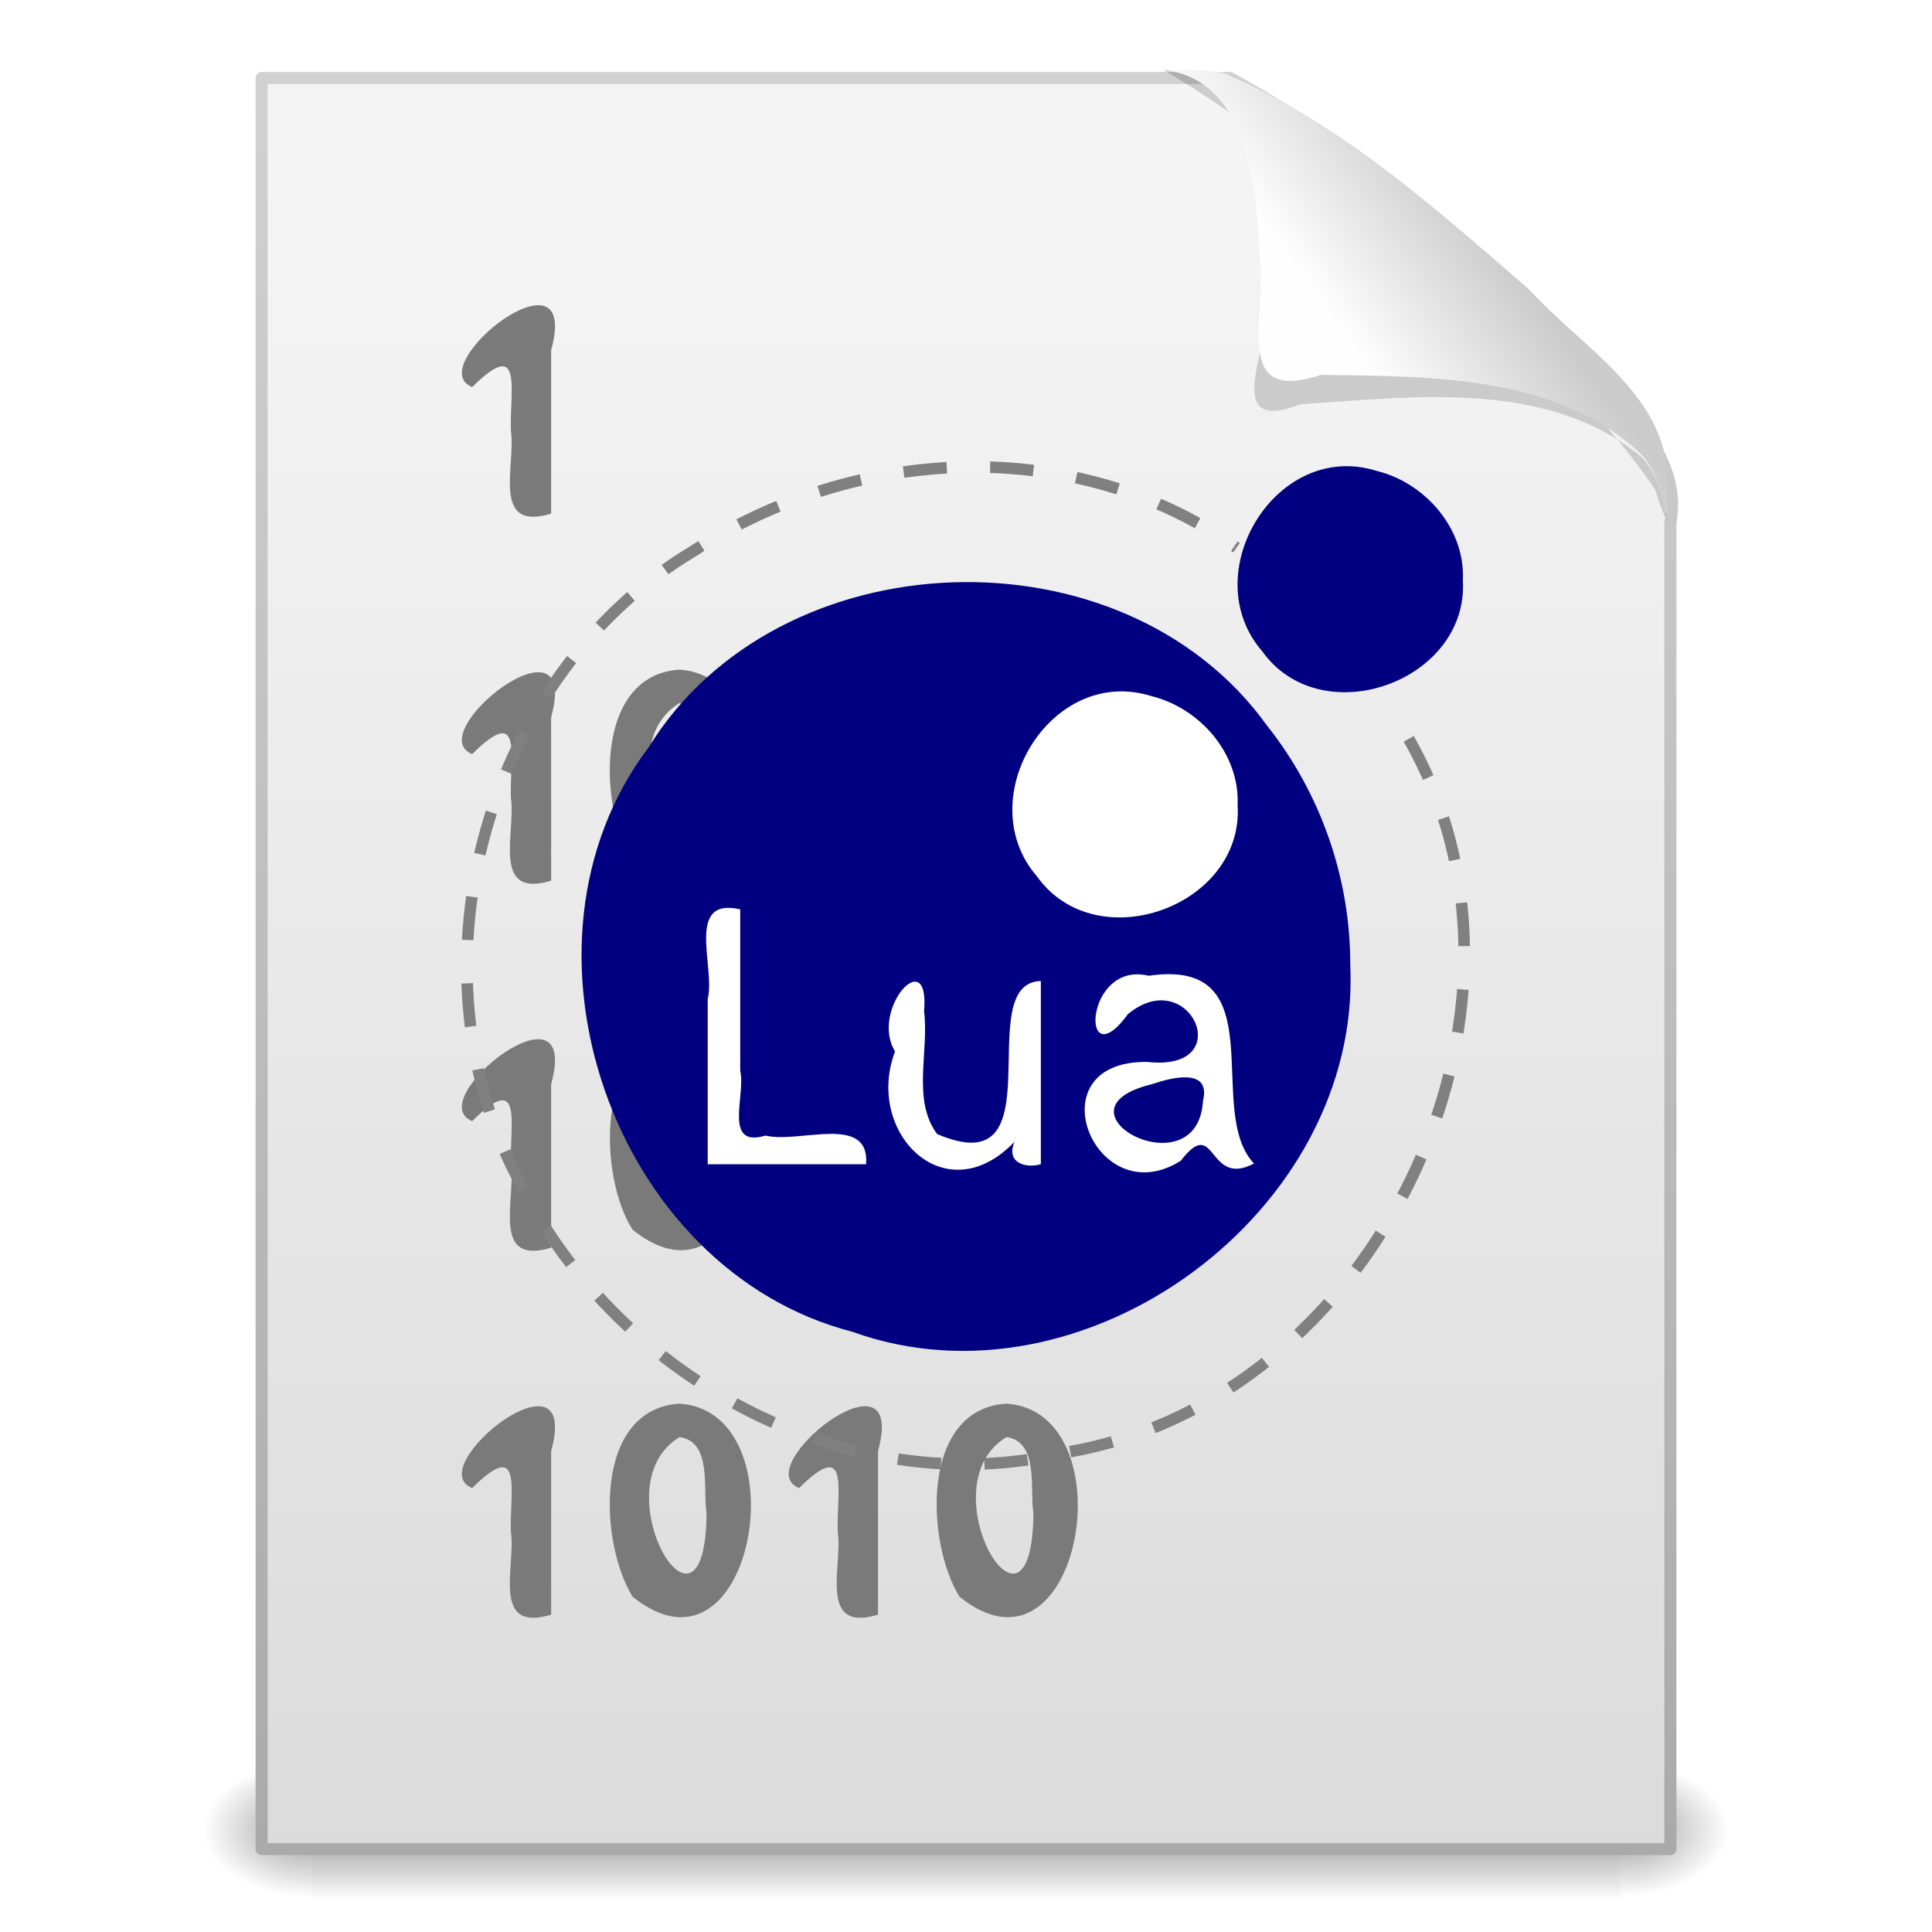 <?xml version="1.0" encoding="UTF-8" standalone="no"?><!DOCTYPE svg PUBLIC "-//W3C//DTD SVG 1.1//EN" "http://www.w3.org/Graphics/SVG/1.1/DTD/svg11.dtd"><svg xmlns="http://www.w3.org/2000/svg" xmlns:xlink="http://www.w3.org/1999/xlink" height="64" version="1.1" viewBox="0 0 48 48" width="64"><defs><linearGradient id="a"><stop offset="0"/><stop offset="1" stop-opacity="0"/></linearGradient><linearGradient gradientTransform="matrix(.07 0 0 .015 -1.45 38.629)" gradientUnits="userSpaceOnUse" id="k" x1="302.86" x2="302.86" y1="366.65" y2="609.51"><stop offset="0" stop-opacity="0"/><stop offset="0.5"/><stop offset="1" stop-opacity="0"/></linearGradient><radialGradient cx="605.71" cy="486.65" gradientTransform="matrix(-.024 0 0 .015 21.522 38.629)" gradientUnits="userSpaceOnUse" id="n" r="117.14" xlink:href="#a"/><radialGradient cx="605.71" cy="486.65" gradientTransform="matrix(.024 0 0 .015 26.478 38.629)" gradientUnits="userSpaceOnUse" id="o" r="117.14" xlink:href="#a"/><linearGradient gradientTransform="translate(-0 -.561)" gradientUnits="userSpaceOnUse" id="l" x1="25.132" x2="25.132" y1="6.729" y2="47.013"><stop offset="0" stop-color="#f4f4f4"/><stop offset="1" stop-color="#dbdbdb"/></linearGradient><linearGradient gradientTransform="matrix(.807 0 0 .936 59.41 -1.676)" gradientUnits="userSpaceOnUse" id="m" x1="-51.786" x2="-51.786" y1="50.786" y2="2.906"><stop offset="0" stop-color="#aaa"/><stop offset="1" stop-color="#d2d2d2"/></linearGradient><filter color-interpolation-filters="sRGB" height="1.329" id="i" width="1.297" x="-0.148" y="-0.164"><feGaussianBlur stdDeviation="0.774"/></filter><linearGradient gradientTransform="matrix(.998 0 0 1.041 .172 .333)" gradientUnits="userSpaceOnUse" id="j" x1="32.892" x2="36.358" y1="8.059" y2="5.457"><stop offset="0" stop-color="#fefefe"/><stop offset="1" stop-color="#cbcbcb"/></linearGradient></defs><g><g transform="matrix(.956 0 0 .956 1.053 1.545)"><path d="m7 44.266h34v3.734h-34v-3.734z" fill="url(#k)" opacity="0.402"/><path d="m7 44.266v3.734c-2.188 0.356-4.447-2.742-1.411-3.508 0.454-0.153 0.933-0.225 1.411-0.225z" fill="url(#n)" opacity="0.402"/><path d="m41 44.266v3.734c2.188 0.356 4.447-2.742 1.411-3.508-0.454-0.153-0.933-0.225-1.411-0.225z" fill="url(#o)" opacity="0.402"/></g><path d="m6.5 1.939h24.061c3.434 1.893 6.466 4.502 9.143 7.357 0.889 1.07 2.076 2.192 1.796 3.698v32.945h-35v-44z" fill="url(#l)" stroke="url(#m)" stroke-linejoin="round" stroke-width="0.3"/><path d="m13.694 12.762c-1.503 0.454-0.874-1.206-1.001-2.056-0.039-0.98 0.33-2.371-0.962-1.089-1.285-0.522 2.719-3.673 1.962-0.918 6e-5 1.354-1.2e-4 2.709 9e-5 4.062zm0 9.118c-1.503 0.454-0.874-1.206-1.001-2.056-0.039-0.98 0.33-2.371-0.962-1.089-1.285-0.522 2.719-3.673 1.962-0.918 6e-5 1.354-1.2e-4 2.709 9e-5 4.062zm3.191-5.243c3.046 0.211 1.841 7.222-1.168 4.797-0.83-1.336-0.984-4.664 1.168-4.797zm0 0.83c-2.029 1.23 0.643 5.697 0.669 1.882-0.093-0.557 0.141-1.779-0.669-1.882zm-3.191 13.531c-1.503 0.454-0.874-1.206-1.001-2.056-0.039-0.98 0.33-2.371-0.962-1.089-1.285-0.522 2.719-3.673 1.962-0.918 6e-5 1.354-1.2e-4 2.709 9e-5 4.062zm3.191-5.243c3.046 0.211 1.841 7.222-1.168 4.797-0.834-1.288-0.966-4.719 1.168-4.797zm0 0.83c-2.029 1.23 0.643 5.697 0.669 1.882-0.098-0.572 0.15-1.76-0.669-1.882zm4.93 4.413c-1.503 0.454-0.874-1.206-1.001-2.056-0.039-0.98 0.33-2.371-0.962-1.089-1.285-0.522 2.719-3.673 1.962-0.918 7e-5 1.354-1.3e-4 2.709 1e-4 4.062zm-8.121 9.118c-1.503 0.454-0.874-1.206-1.001-2.056-0.039-0.98 0.33-2.371-0.962-1.089-1.285-0.522 2.719-3.673 1.962-0.918 6e-5 1.354-1.2e-4 2.709 9e-5 4.062zm3.191-5.243c3.046 0.211 1.841 7.222-1.168 4.797-0.83-1.336-0.984-4.664 1.168-4.797zm0 0.83c-2.029 1.23 0.643 5.697 0.669 1.882-0.098-0.572 0.15-1.76-0.669-1.882zm4.93 4.413c-1.503 0.454-0.874-1.206-1.001-2.056-0.039-0.98 0.33-2.371-0.962-1.089-1.285-0.522 2.719-3.673 1.962-0.918 7e-5 1.354-1.3e-4 2.709 1e-4 4.062zm3.191-5.243c3.046 0.211 1.841 7.222-1.168 4.797-0.83-1.336-0.984-4.664 1.168-4.797zm0 0.83c-2.029 1.23 0.643 5.697 0.669 1.882-0.098-0.572 0.15-1.76-0.669-1.882z" fill="#7a7a7a"/><g fill-rule="evenodd" transform="translate(.269 -.628)"><path d="m28.625 2.36c2.684 0.056 2.837 3.424 2.635 5.421 0.171 1.221-1.349 3.716 0.788 2.89 2.788-0.182 6.077-0.619 8.408 1.264 0.653 0.493 0.926 2.6 0.399 0.859-2.206-3.227-5.507-5.498-8.536-7.893-1.207-0.879-2.4-1.791-3.695-2.54z" filter="url(#i)" opacity="0.4"/><path d="m28.626 2.36c2.24 0.26 2.311 3.151 2.429 4.896 0.088 1.443-0.643 3.396 1.496 2.685 2.691 0.043 5.823-0.015 7.918 1.94 0.767 0.721 0.675 2.667 0.683 0.656 6e-3 -2.095-2.159-3.305-3.436-4.723-2.334-2.019-4.702-4.149-7.571-5.367-0.497-0.108-1.014-0.076-1.52-0.087z" fill="url(#j)"/></g></g><g transform="matrix(.854 0 0 .854 3.495 4.291)"><path d="m36.889 16.47c4.531 7.931-0.998 19.255-9.956 20.755-6.411 1.553-13.245-2.252-16.02-8.083-3.187-6.197-0.823-14.557 5.171-18.138 4.697-3.071 11.121-3.403 15.797-0.096" fill="none" stroke="#808080" stroke-dasharray="1.262" stroke-width="0.336"/><path d="m35.189 23.034c0.346 7.179-7.733 13.128-14.488 10.684-6.959-1.793-10.263-11.268-5.925-16.998 3.768-6.12 13.798-6.475 17.99-0.637 1.56 1.956 2.43 4.45 2.423 6.952z" fill="#000080" stroke-width="0.032"/><path d="m31.913 18.402c0.182 2.945-4.114 4.49-5.84 2.067-1.952-2.255 0.408-6.154 3.325-5.244 1.418 0.347 2.583 1.679 2.514 3.177z" fill="#fff" stroke-width="0.032"/><path d="m38.465 11.85c0.182 2.946-4.115 4.491-5.84 2.068-1.952-2.255 0.408-6.155 3.326-5.245 1.418 0.347 2.583 1.679 2.515 3.177z" fill="#000080" stroke-width="0.032"/><g fill="#fff" transform="matrix(.032 0 0 .032 9.014 8.042)"><path d="m377.82 650.11c3.593-46.276-61.082-18.557-91.463-26.067-38.949 11.684-17.7-36.83-22.977-58.818v-146.86c-50.539-11.519-22.28 53.056-29.564 81.695v150.06h144.01"/><path d="m536.7 650.11v-166.58c-64.593 1.645 16.967 186.76-94.264 139.16-23.106-30.823-7.268-74.658-11.914-111.89 5.372-62.091-49.587-1.357-26.395 36.767-27.857 73.612 45.63 148.02 108.73 82.029-8.365 18.843 9.725 24.653 23.842 20.506"/><path d="m730.5 649.47c-45.851-47.918 20.774-187.7-95.669-170.73-59.133-14.166-62.654 95.052-18.978 34.904 56.118-46.612 100.93 52.631 17.852 43.459-104.66-1.622-48.086 139.37 30.202 89.838 32.581-42.477 23.645 25.044 66.594 2.533m-46.413-56.903c-4.943 83.009-144.12 8.145-46.133-15.298 16.8-5.84 53.735-15.528 46.133 15.298z"/></g></g></svg>